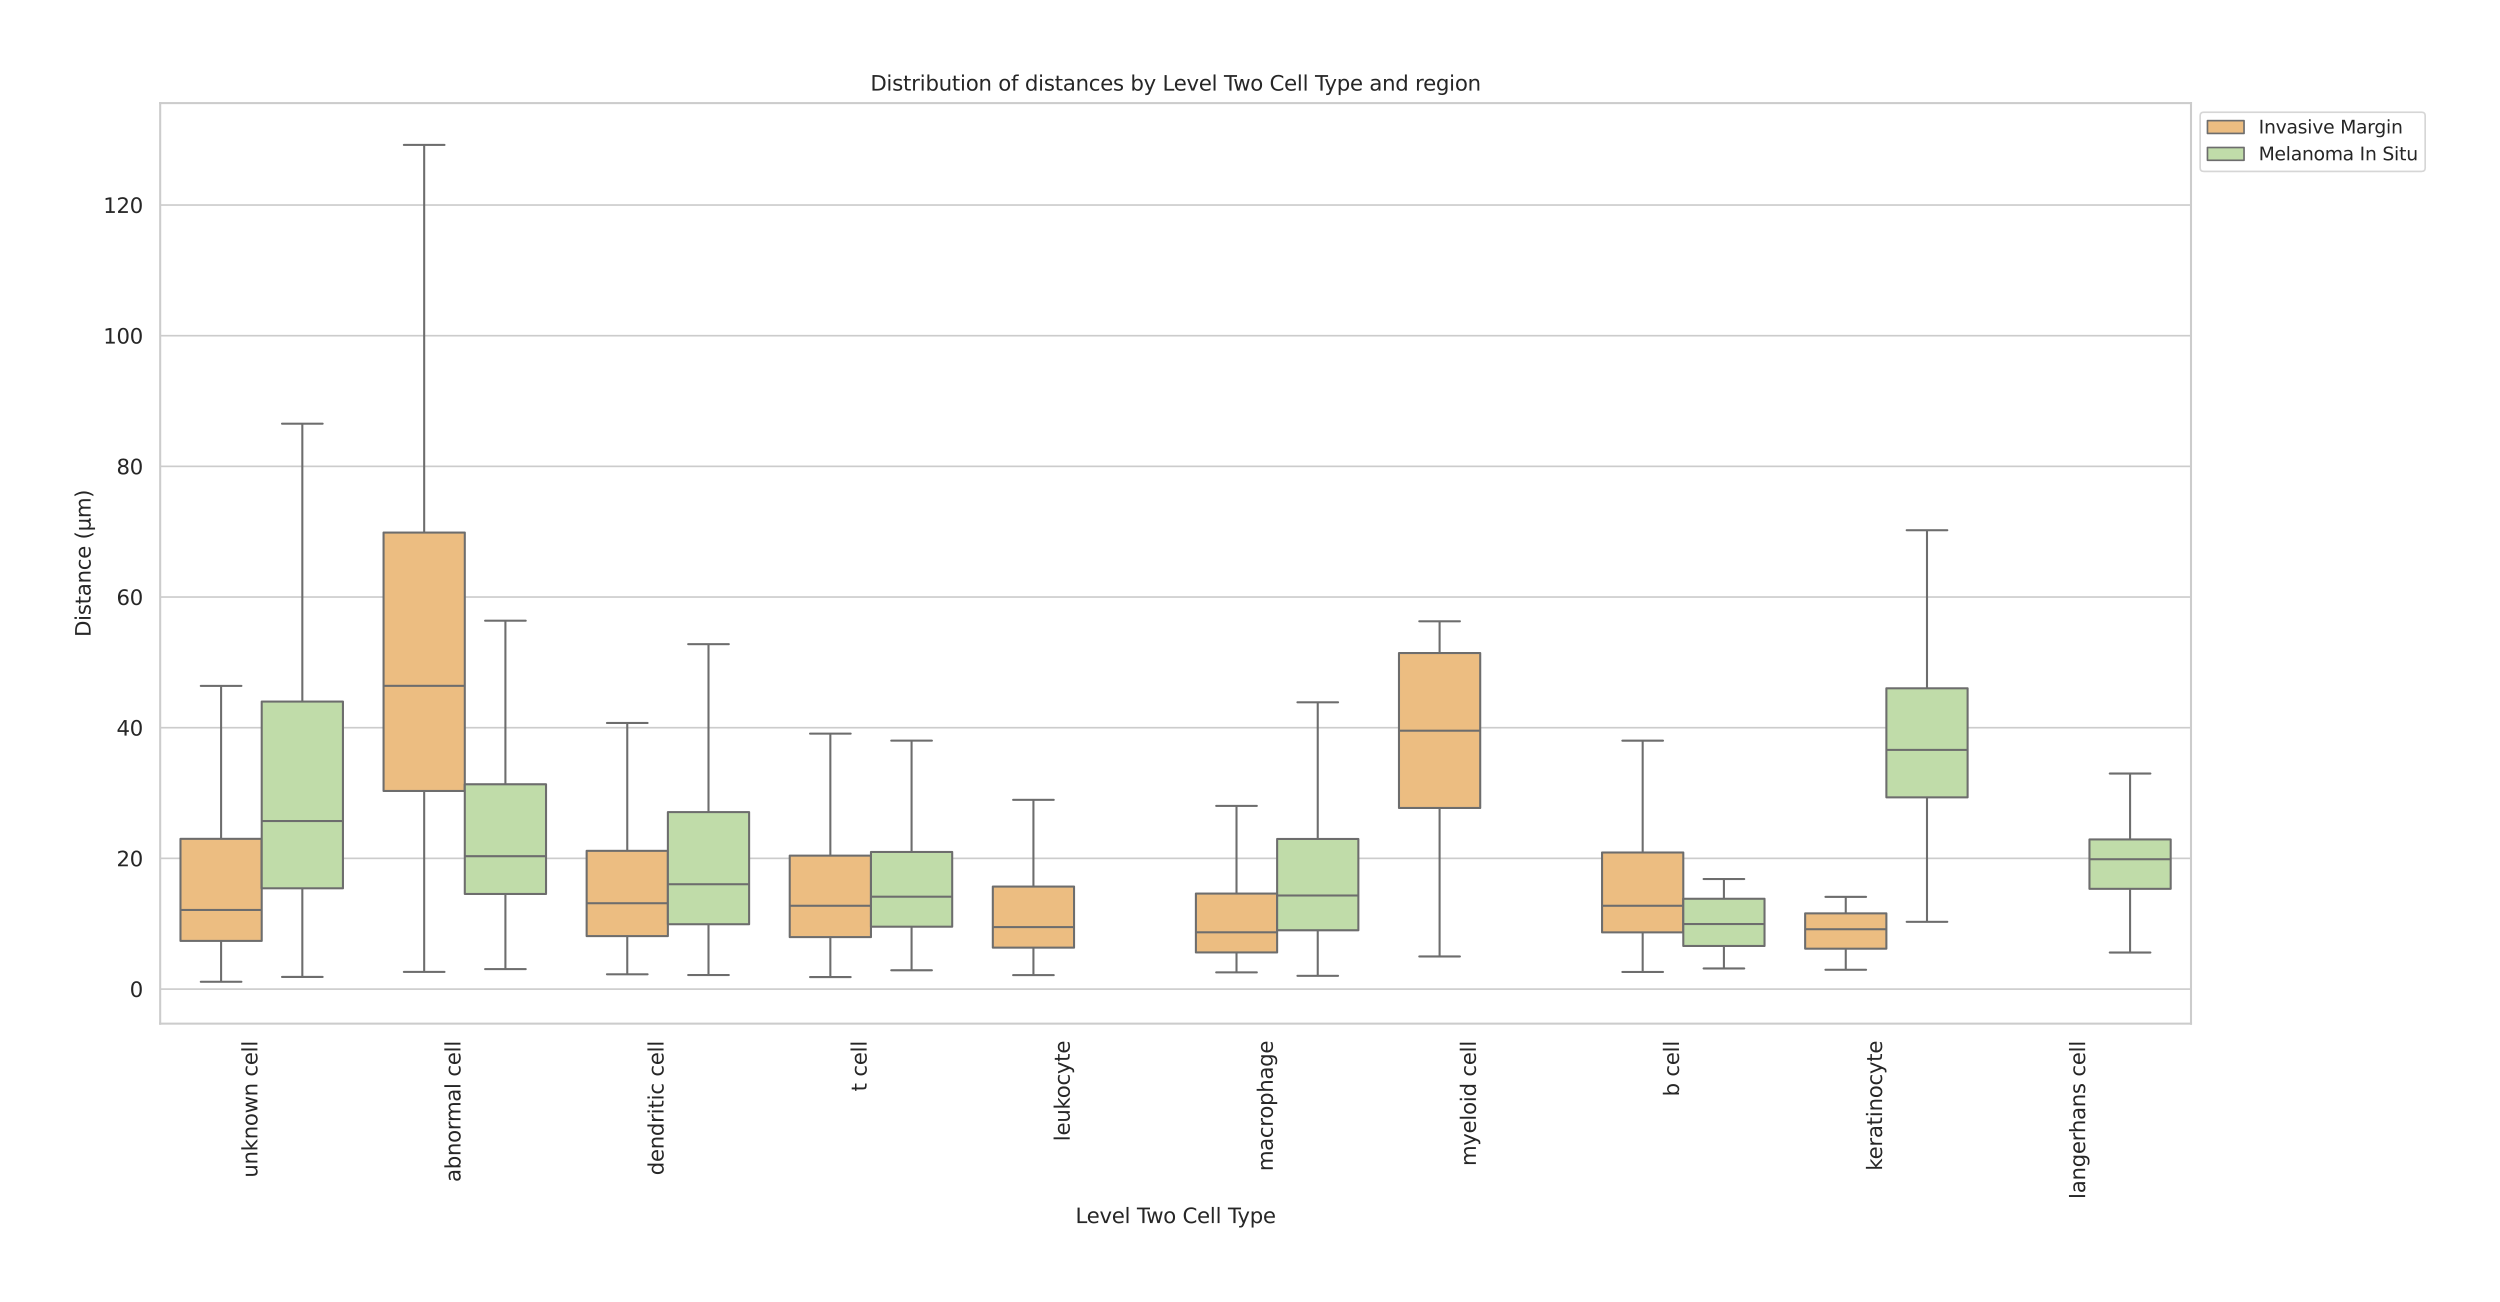 <?xml version="1.0" encoding="utf-8" standalone="no"?>
<!DOCTYPE svg PUBLIC "-//W3C//DTD SVG 1.1//EN"
  "http://www.w3.org/Graphics/SVG/1.1/DTD/svg11.dtd">
<svg xmlns:xlink="http://www.w3.org/1999/xlink" width="1202.875pt" height="626.57pt" viewBox="0 0 1202.875 626.57" xmlns="http://www.w3.org/2000/svg" version="1.1">
 <defs>
  <style type="text/css">*{stroke-linejoin: round; stroke-linecap: butt}</style>
 </defs>
 <g id="figure_1">
  <g id="patch_1">
   <path d="M 0 626.57 
L 1202.875 626.57 
L 1202.875 0 
L 0 0 
z
" style="fill: #ffffff"/>
  </g>
  <g id="axes_1">
   <g id="patch_2">
    <path d="M 77.066 492.512 
L 1054.2 492.512 
L 1054.2 49.598 
L 77.066 49.598 
z
" style="fill: #ffffff"/>
   </g>
   <g id="matplotlib.axis_1">
    <g id="xtick_1">
     <g id="text_1">
      <!-- unknown cell -->
      <g style="fill: #262626" transform="translate(123.843 566.636) rotate(-90) scale(0.1 -0.1)">
       <defs>
        <path id="DejaVuSans-75" d="M 544 1381 
L 544 3500 
L 1119 3500 
L 1119 1403 
Q 1119 906 1312 657 
Q 1506 409 1894 409 
Q 2359 409 2629 706 
Q 2900 1003 2900 1516 
L 2900 3500 
L 3475 3500 
L 3475 0 
L 2900 0 
L 2900 538 
Q 2691 219 2414 64 
Q 2138 -91 1772 -91 
Q 1169 -91 856 284 
Q 544 659 544 1381 
z
M 1991 3584 
L 1991 3584 
z
" transform="scale(0.016)"/>
        <path id="DejaVuSans-6e" d="M 3513 2113 
L 3513 0 
L 2938 0 
L 2938 2094 
Q 2938 2591 2744 2837 
Q 2550 3084 2163 3084 
Q 1697 3084 1428 2787 
Q 1159 2491 1159 1978 
L 1159 0 
L 581 0 
L 581 3500 
L 1159 3500 
L 1159 2956 
Q 1366 3272 1645 3428 
Q 1925 3584 2291 3584 
Q 2894 3584 3203 3211 
Q 3513 2838 3513 2113 
z
" transform="scale(0.016)"/>
        <path id="DejaVuSans-6b" d="M 581 4863 
L 1159 4863 
L 1159 1991 
L 2875 3500 
L 3609 3500 
L 1753 1863 
L 3688 0 
L 2938 0 
L 1159 1709 
L 1159 0 
L 581 0 
L 581 4863 
z
" transform="scale(0.016)"/>
        <path id="DejaVuSans-6f" d="M 1959 3097 
Q 1497 3097 1228 2736 
Q 959 2375 959 1747 
Q 959 1119 1226 758 
Q 1494 397 1959 397 
Q 2419 397 2687 759 
Q 2956 1122 2956 1747 
Q 2956 2369 2687 2733 
Q 2419 3097 1959 3097 
z
M 1959 3584 
Q 2709 3584 3137 3096 
Q 3566 2609 3566 1747 
Q 3566 888 3137 398 
Q 2709 -91 1959 -91 
Q 1206 -91 779 398 
Q 353 888 353 1747 
Q 353 2609 779 3096 
Q 1206 3584 1959 3584 
z
" transform="scale(0.016)"/>
        <path id="DejaVuSans-77" d="M 269 3500 
L 844 3500 
L 1563 769 
L 2278 3500 
L 2956 3500 
L 3675 769 
L 4391 3500 
L 4966 3500 
L 4050 0 
L 3372 0 
L 2619 2869 
L 1863 0 
L 1184 0 
L 269 3500 
z
" transform="scale(0.016)"/>
        <path id="DejaVuSans-20" transform="scale(0.016)"/>
        <path id="DejaVuSans-63" d="M 3122 3366 
L 3122 2828 
Q 2878 2963 2633 3030 
Q 2388 3097 2138 3097 
Q 1578 3097 1268 2742 
Q 959 2388 959 1747 
Q 959 1106 1268 751 
Q 1578 397 2138 397 
Q 2388 397 2633 464 
Q 2878 531 3122 666 
L 3122 134 
Q 2881 22 2623 -34 
Q 2366 -91 2075 -91 
Q 1284 -91 818 406 
Q 353 903 353 1747 
Q 353 2603 823 3093 
Q 1294 3584 2113 3584 
Q 2378 3584 2631 3529 
Q 2884 3475 3122 3366 
z
" transform="scale(0.016)"/>
        <path id="DejaVuSans-65" d="M 3597 1894 
L 3597 1613 
L 953 1613 
Q 991 1019 1311 708 
Q 1631 397 2203 397 
Q 2534 397 2845 478 
Q 3156 559 3463 722 
L 3463 178 
Q 3153 47 2828 -22 
Q 2503 -91 2169 -91 
Q 1331 -91 842 396 
Q 353 884 353 1716 
Q 353 2575 817 3079 
Q 1281 3584 2069 3584 
Q 2775 3584 3186 3129 
Q 3597 2675 3597 1894 
z
M 3022 2063 
Q 3016 2534 2758 2815 
Q 2500 3097 2075 3097 
Q 1594 3097 1305 2825 
Q 1016 2553 972 2059 
L 3022 2063 
z
" transform="scale(0.016)"/>
        <path id="DejaVuSans-6c" d="M 603 4863 
L 1178 4863 
L 1178 0 
L 603 0 
L 603 4863 
z
" transform="scale(0.016)"/>
       </defs>
       <use xlink:href="#DejaVuSans-75"/>
       <use xlink:href="#DejaVuSans-6e" transform="translate(63.379 0)"/>
       <use xlink:href="#DejaVuSans-6b" transform="translate(126.758 0)"/>
       <use xlink:href="#DejaVuSans-6e" transform="translate(184.668 0)"/>
       <use xlink:href="#DejaVuSans-6f" transform="translate(248.047 0)"/>
       <use xlink:href="#DejaVuSans-77" transform="translate(309.229 0)"/>
       <use xlink:href="#DejaVuSans-6e" transform="translate(391.016 0)"/>
       <use xlink:href="#DejaVuSans-20" transform="translate(454.395 0)"/>
       <use xlink:href="#DejaVuSans-63" transform="translate(486.182 0)"/>
       <use xlink:href="#DejaVuSans-65" transform="translate(541.162 0)"/>
       <use xlink:href="#DejaVuSans-6c" transform="translate(602.686 0)"/>
       <use xlink:href="#DejaVuSans-6c" transform="translate(630.469 0)"/>
      </g>
     </g>
    </g>
    <g id="xtick_2">
     <g id="text_2">
      <!-- abnormal cell -->
      <g style="fill: #262626" transform="translate(221.556 568.714) rotate(-90) scale(0.1 -0.1)">
       <defs>
        <path id="DejaVuSans-61" d="M 2194 1759 
Q 1497 1759 1228 1600 
Q 959 1441 959 1056 
Q 959 750 1161 570 
Q 1363 391 1709 391 
Q 2188 391 2477 730 
Q 2766 1069 2766 1631 
L 2766 1759 
L 2194 1759 
z
M 3341 1997 
L 3341 0 
L 2766 0 
L 2766 531 
Q 2569 213 2275 61 
Q 1981 -91 1556 -91 
Q 1019 -91 701 211 
Q 384 513 384 1019 
Q 384 1609 779 1909 
Q 1175 2209 1959 2209 
L 2766 2209 
L 2766 2266 
Q 2766 2663 2505 2880 
Q 2244 3097 1772 3097 
Q 1472 3097 1187 3025 
Q 903 2953 641 2809 
L 641 3341 
Q 956 3463 1253 3523 
Q 1550 3584 1831 3584 
Q 2591 3584 2966 3190 
Q 3341 2797 3341 1997 
z
" transform="scale(0.016)"/>
        <path id="DejaVuSans-62" d="M 3116 1747 
Q 3116 2381 2855 2742 
Q 2594 3103 2138 3103 
Q 1681 3103 1420 2742 
Q 1159 2381 1159 1747 
Q 1159 1113 1420 752 
Q 1681 391 2138 391 
Q 2594 391 2855 752 
Q 3116 1113 3116 1747 
z
M 1159 2969 
Q 1341 3281 1617 3432 
Q 1894 3584 2278 3584 
Q 2916 3584 3314 3078 
Q 3713 2572 3713 1747 
Q 3713 922 3314 415 
Q 2916 -91 2278 -91 
Q 1894 -91 1617 61 
Q 1341 213 1159 525 
L 1159 0 
L 581 0 
L 581 4863 
L 1159 4863 
L 1159 2969 
z
" transform="scale(0.016)"/>
        <path id="DejaVuSans-72" d="M 2631 2963 
Q 2534 3019 2420 3045 
Q 2306 3072 2169 3072 
Q 1681 3072 1420 2755 
Q 1159 2438 1159 1844 
L 1159 0 
L 581 0 
L 581 3500 
L 1159 3500 
L 1159 2956 
Q 1341 3275 1631 3429 
Q 1922 3584 2338 3584 
Q 2397 3584 2469 3576 
Q 2541 3569 2628 3553 
L 2631 2963 
z
" transform="scale(0.016)"/>
        <path id="DejaVuSans-6d" d="M 3328 2828 
Q 3544 3216 3844 3400 
Q 4144 3584 4550 3584 
Q 5097 3584 5394 3201 
Q 5691 2819 5691 2113 
L 5691 0 
L 5113 0 
L 5113 2094 
Q 5113 2597 4934 2840 
Q 4756 3084 4391 3084 
Q 3944 3084 3684 2787 
Q 3425 2491 3425 1978 
L 3425 0 
L 2847 0 
L 2847 2094 
Q 2847 2600 2669 2842 
Q 2491 3084 2119 3084 
Q 1678 3084 1418 2786 
Q 1159 2488 1159 1978 
L 1159 0 
L 581 0 
L 581 3500 
L 1159 3500 
L 1159 2956 
Q 1356 3278 1631 3431 
Q 1906 3584 2284 3584 
Q 2666 3584 2933 3390 
Q 3200 3197 3328 2828 
z
" transform="scale(0.016)"/>
       </defs>
       <use xlink:href="#DejaVuSans-61"/>
       <use xlink:href="#DejaVuSans-62" transform="translate(61.279 0)"/>
       <use xlink:href="#DejaVuSans-6e" transform="translate(124.756 0)"/>
       <use xlink:href="#DejaVuSans-6f" transform="translate(188.135 0)"/>
       <use xlink:href="#DejaVuSans-72" transform="translate(249.316 0)"/>
       <use xlink:href="#DejaVuSans-6d" transform="translate(288.68 0)"/>
       <use xlink:href="#DejaVuSans-61" transform="translate(386.092 0)"/>
       <use xlink:href="#DejaVuSans-6c" transform="translate(447.371 0)"/>
       <use xlink:href="#DejaVuSans-20" transform="translate(475.154 0)"/>
       <use xlink:href="#DejaVuSans-63" transform="translate(506.941 0)"/>
       <use xlink:href="#DejaVuSans-65" transform="translate(561.922 0)"/>
       <use xlink:href="#DejaVuSans-6c" transform="translate(623.445 0)"/>
       <use xlink:href="#DejaVuSans-6c" transform="translate(651.229 0)"/>
      </g>
     </g>
    </g>
    <g id="xtick_3">
     <g id="text_3">
      <!-- dendritic cell -->
      <g style="fill: #262626" transform="translate(319.269 565.472) rotate(-90) scale(0.1 -0.1)">
       <defs>
        <path id="DejaVuSans-64" d="M 2906 2969 
L 2906 4863 
L 3481 4863 
L 3481 0 
L 2906 0 
L 2906 525 
Q 2725 213 2448 61 
Q 2172 -91 1784 -91 
Q 1150 -91 751 415 
Q 353 922 353 1747 
Q 353 2572 751 3078 
Q 1150 3584 1784 3584 
Q 2172 3584 2448 3432 
Q 2725 3281 2906 2969 
z
M 947 1747 
Q 947 1113 1208 752 
Q 1469 391 1925 391 
Q 2381 391 2643 752 
Q 2906 1113 2906 1747 
Q 2906 2381 2643 2742 
Q 2381 3103 1925 3103 
Q 1469 3103 1208 2742 
Q 947 2381 947 1747 
z
" transform="scale(0.016)"/>
        <path id="DejaVuSans-69" d="M 603 3500 
L 1178 3500 
L 1178 0 
L 603 0 
L 603 3500 
z
M 603 4863 
L 1178 4863 
L 1178 4134 
L 603 4134 
L 603 4863 
z
" transform="scale(0.016)"/>
        <path id="DejaVuSans-74" d="M 1172 4494 
L 1172 3500 
L 2356 3500 
L 2356 3053 
L 1172 3053 
L 1172 1153 
Q 1172 725 1289 603 
Q 1406 481 1766 481 
L 2356 481 
L 2356 0 
L 1766 0 
Q 1100 0 847 248 
Q 594 497 594 1153 
L 594 3053 
L 172 3053 
L 172 3500 
L 594 3500 
L 594 4494 
L 1172 4494 
z
" transform="scale(0.016)"/>
       </defs>
       <use xlink:href="#DejaVuSans-64"/>
       <use xlink:href="#DejaVuSans-65" transform="translate(63.477 0)"/>
       <use xlink:href="#DejaVuSans-6e" transform="translate(125 0)"/>
       <use xlink:href="#DejaVuSans-64" transform="translate(188.379 0)"/>
       <use xlink:href="#DejaVuSans-72" transform="translate(251.855 0)"/>
       <use xlink:href="#DejaVuSans-69" transform="translate(292.969 0)"/>
       <use xlink:href="#DejaVuSans-74" transform="translate(320.752 0)"/>
       <use xlink:href="#DejaVuSans-69" transform="translate(359.961 0)"/>
       <use xlink:href="#DejaVuSans-63" transform="translate(387.744 0)"/>
       <use xlink:href="#DejaVuSans-20" transform="translate(442.725 0)"/>
       <use xlink:href="#DejaVuSans-63" transform="translate(474.512 0)"/>
       <use xlink:href="#DejaVuSans-65" transform="translate(529.492 0)"/>
       <use xlink:href="#DejaVuSans-6c" transform="translate(591.016 0)"/>
       <use xlink:href="#DejaVuSans-6c" transform="translate(618.799 0)"/>
      </g>
     </g>
    </g>
    <g id="xtick_4">
     <g id="text_4">
      <!-- t cell -->
      <g style="fill: #262626" transform="translate(416.983 525.119) rotate(-90) scale(0.1 -0.1)">
       <use xlink:href="#DejaVuSans-74"/>
       <use xlink:href="#DejaVuSans-20" transform="translate(39.209 0)"/>
       <use xlink:href="#DejaVuSans-63" transform="translate(70.996 0)"/>
       <use xlink:href="#DejaVuSans-65" transform="translate(125.977 0)"/>
       <use xlink:href="#DejaVuSans-6c" transform="translate(187.5 0)"/>
       <use xlink:href="#DejaVuSans-6c" transform="translate(215.283 0)"/>
      </g>
     </g>
    </g>
    <g id="xtick_5">
     <g id="text_5">
      <!-- leukocyte -->
      <g style="fill: #262626" transform="translate(514.696 549.119) rotate(-90) scale(0.1 -0.1)">
       <defs>
        <path id="DejaVuSans-79" d="M 2059 -325 
Q 1816 -950 1584 -1140 
Q 1353 -1331 966 -1331 
L 506 -1331 
L 506 -850 
L 844 -850 
Q 1081 -850 1212 -737 
Q 1344 -625 1503 -206 
L 1606 56 
L 191 3500 
L 800 3500 
L 1894 763 
L 2988 3500 
L 3597 3500 
L 2059 -325 
z
" transform="scale(0.016)"/>
       </defs>
       <use xlink:href="#DejaVuSans-6c"/>
       <use xlink:href="#DejaVuSans-65" transform="translate(27.783 0)"/>
       <use xlink:href="#DejaVuSans-75" transform="translate(89.307 0)"/>
       <use xlink:href="#DejaVuSans-6b" transform="translate(152.686 0)"/>
       <use xlink:href="#DejaVuSans-6f" transform="translate(206.971 0)"/>
       <use xlink:href="#DejaVuSans-63" transform="translate(268.152 0)"/>
       <use xlink:href="#DejaVuSans-79" transform="translate(323.133 0)"/>
       <use xlink:href="#DejaVuSans-74" transform="translate(382.312 0)"/>
       <use xlink:href="#DejaVuSans-65" transform="translate(421.521 0)"/>
      </g>
     </g>
    </g>
    <g id="xtick_6">
     <g id="text_6">
      <!-- macrophage -->
      <g style="fill: #262626" transform="translate(612.41 563.5) rotate(-90) scale(0.1 -0.1)">
       <defs>
        <path id="DejaVuSans-70" d="M 1159 525 
L 1159 -1331 
L 581 -1331 
L 581 3500 
L 1159 3500 
L 1159 2969 
Q 1341 3281 1617 3432 
Q 1894 3584 2278 3584 
Q 2916 3584 3314 3078 
Q 3713 2572 3713 1747 
Q 3713 922 3314 415 
Q 2916 -91 2278 -91 
Q 1894 -91 1617 61 
Q 1341 213 1159 525 
z
M 3116 1747 
Q 3116 2381 2855 2742 
Q 2594 3103 2138 3103 
Q 1681 3103 1420 2742 
Q 1159 2381 1159 1747 
Q 1159 1113 1420 752 
Q 1681 391 2138 391 
Q 2594 391 2855 752 
Q 3116 1113 3116 1747 
z
" transform="scale(0.016)"/>
        <path id="DejaVuSans-68" d="M 3513 2113 
L 3513 0 
L 2938 0 
L 2938 2094 
Q 2938 2591 2744 2837 
Q 2550 3084 2163 3084 
Q 1697 3084 1428 2787 
Q 1159 2491 1159 1978 
L 1159 0 
L 581 0 
L 581 4863 
L 1159 4863 
L 1159 2956 
Q 1366 3272 1645 3428 
Q 1925 3584 2291 3584 
Q 2894 3584 3203 3211 
Q 3513 2838 3513 2113 
z
" transform="scale(0.016)"/>
        <path id="DejaVuSans-67" d="M 2906 1791 
Q 2906 2416 2648 2759 
Q 2391 3103 1925 3103 
Q 1463 3103 1205 2759 
Q 947 2416 947 1791 
Q 947 1169 1205 825 
Q 1463 481 1925 481 
Q 2391 481 2648 825 
Q 2906 1169 2906 1791 
z
M 3481 434 
Q 3481 -459 3084 -895 
Q 2688 -1331 1869 -1331 
Q 1566 -1331 1297 -1286 
Q 1028 -1241 775 -1147 
L 775 -588 
Q 1028 -725 1275 -790 
Q 1522 -856 1778 -856 
Q 2344 -856 2625 -561 
Q 2906 -266 2906 331 
L 2906 616 
Q 2728 306 2450 153 
Q 2172 0 1784 0 
Q 1141 0 747 490 
Q 353 981 353 1791 
Q 353 2603 747 3093 
Q 1141 3584 1784 3584 
Q 2172 3584 2450 3431 
Q 2728 3278 2906 2969 
L 2906 3500 
L 3481 3500 
L 3481 434 
z
" transform="scale(0.016)"/>
       </defs>
       <use xlink:href="#DejaVuSans-6d"/>
       <use xlink:href="#DejaVuSans-61" transform="translate(97.412 0)"/>
       <use xlink:href="#DejaVuSans-63" transform="translate(158.691 0)"/>
       <use xlink:href="#DejaVuSans-72" transform="translate(213.672 0)"/>
       <use xlink:href="#DejaVuSans-6f" transform="translate(252.535 0)"/>
       <use xlink:href="#DejaVuSans-70" transform="translate(313.717 0)"/>
       <use xlink:href="#DejaVuSans-68" transform="translate(377.193 0)"/>
       <use xlink:href="#DejaVuSans-61" transform="translate(440.572 0)"/>
       <use xlink:href="#DejaVuSans-67" transform="translate(501.852 0)"/>
       <use xlink:href="#DejaVuSans-65" transform="translate(565.328 0)"/>
      </g>
     </g>
    </g>
    <g id="xtick_7">
     <g id="text_7">
      <!-- myeloid cell -->
      <g style="fill: #262626" transform="translate(710.123 561.034) rotate(-90) scale(0.1 -0.1)">
       <use xlink:href="#DejaVuSans-6d"/>
       <use xlink:href="#DejaVuSans-79" transform="translate(97.412 0)"/>
       <use xlink:href="#DejaVuSans-65" transform="translate(156.592 0)"/>
       <use xlink:href="#DejaVuSans-6c" transform="translate(218.115 0)"/>
       <use xlink:href="#DejaVuSans-6f" transform="translate(245.898 0)"/>
       <use xlink:href="#DejaVuSans-69" transform="translate(307.08 0)"/>
       <use xlink:href="#DejaVuSans-64" transform="translate(334.863 0)"/>
       <use xlink:href="#DejaVuSans-20" transform="translate(398.34 0)"/>
       <use xlink:href="#DejaVuSans-63" transform="translate(430.127 0)"/>
       <use xlink:href="#DejaVuSans-65" transform="translate(485.107 0)"/>
       <use xlink:href="#DejaVuSans-6c" transform="translate(546.631 0)"/>
       <use xlink:href="#DejaVuSans-6c" transform="translate(574.414 0)"/>
      </g>
     </g>
    </g>
    <g id="xtick_8">
     <g id="text_8">
      <!-- b cell -->
      <g style="fill: #262626" transform="translate(807.836 527.547) rotate(-90) scale(0.1 -0.1)">
       <use xlink:href="#DejaVuSans-62"/>
       <use xlink:href="#DejaVuSans-20" transform="translate(63.477 0)"/>
       <use xlink:href="#DejaVuSans-63" transform="translate(95.264 0)"/>
       <use xlink:href="#DejaVuSans-65" transform="translate(150.244 0)"/>
       <use xlink:href="#DejaVuSans-6c" transform="translate(211.768 0)"/>
       <use xlink:href="#DejaVuSans-6c" transform="translate(239.551 0)"/>
      </g>
     </g>
    </g>
    <g id="xtick_9">
     <g id="text_9">
      <!-- keratinocyte -->
      <g style="fill: #262626" transform="translate(905.55 563.278) rotate(-90) scale(0.1 -0.1)">
       <use xlink:href="#DejaVuSans-6b"/>
       <use xlink:href="#DejaVuSans-65" transform="translate(54.285 0)"/>
       <use xlink:href="#DejaVuSans-72" transform="translate(115.809 0)"/>
       <use xlink:href="#DejaVuSans-61" transform="translate(156.922 0)"/>
       <use xlink:href="#DejaVuSans-74" transform="translate(218.201 0)"/>
       <use xlink:href="#DejaVuSans-69" transform="translate(257.41 0)"/>
       <use xlink:href="#DejaVuSans-6e" transform="translate(285.193 0)"/>
       <use xlink:href="#DejaVuSans-6f" transform="translate(348.572 0)"/>
       <use xlink:href="#DejaVuSans-63" transform="translate(409.754 0)"/>
       <use xlink:href="#DejaVuSans-79" transform="translate(464.734 0)"/>
       <use xlink:href="#DejaVuSans-74" transform="translate(523.914 0)"/>
       <use xlink:href="#DejaVuSans-65" transform="translate(563.123 0)"/>
      </g>
     </g>
    </g>
    <g id="xtick_10">
     <g id="text_10">
      <!-- langerhans cell -->
      <g style="fill: #262626" transform="translate(1003.263 576.892) rotate(-90) scale(0.1 -0.1)">
       <defs>
        <path id="DejaVuSans-73" d="M 2834 3397 
L 2834 2853 
Q 2591 2978 2328 3040 
Q 2066 3103 1784 3103 
Q 1356 3103 1142 2972 
Q 928 2841 928 2578 
Q 928 2378 1081 2264 
Q 1234 2150 1697 2047 
L 1894 2003 
Q 2506 1872 2764 1633 
Q 3022 1394 3022 966 
Q 3022 478 2636 193 
Q 2250 -91 1575 -91 
Q 1294 -91 989 -36 
Q 684 19 347 128 
L 347 722 
Q 666 556 975 473 
Q 1284 391 1588 391 
Q 1994 391 2212 530 
Q 2431 669 2431 922 
Q 2431 1156 2273 1281 
Q 2116 1406 1581 1522 
L 1381 1569 
Q 847 1681 609 1914 
Q 372 2147 372 2553 
Q 372 3047 722 3315 
Q 1072 3584 1716 3584 
Q 2034 3584 2315 3537 
Q 2597 3491 2834 3397 
z
" transform="scale(0.016)"/>
       </defs>
       <use xlink:href="#DejaVuSans-6c"/>
       <use xlink:href="#DejaVuSans-61" transform="translate(27.783 0)"/>
       <use xlink:href="#DejaVuSans-6e" transform="translate(89.062 0)"/>
       <use xlink:href="#DejaVuSans-67" transform="translate(152.441 0)"/>
       <use xlink:href="#DejaVuSans-65" transform="translate(215.918 0)"/>
       <use xlink:href="#DejaVuSans-72" transform="translate(277.441 0)"/>
       <use xlink:href="#DejaVuSans-68" transform="translate(316.805 0)"/>
       <use xlink:href="#DejaVuSans-61" transform="translate(380.184 0)"/>
       <use xlink:href="#DejaVuSans-6e" transform="translate(441.463 0)"/>
       <use xlink:href="#DejaVuSans-73" transform="translate(504.842 0)"/>
       <use xlink:href="#DejaVuSans-20" transform="translate(556.941 0)"/>
       <use xlink:href="#DejaVuSans-63" transform="translate(588.729 0)"/>
       <use xlink:href="#DejaVuSans-65" transform="translate(643.709 0)"/>
       <use xlink:href="#DejaVuSans-6c" transform="translate(705.232 0)"/>
       <use xlink:href="#DejaVuSans-6c" transform="translate(733.016 0)"/>
      </g>
     </g>
    </g>
    <g id="text_11">
     <!-- Level Two Cell Type -->
     <g style="fill: #262626" transform="translate(517.459 588.491) scale(0.1 -0.1)">
      <defs>
       <path id="DejaVuSans-4c" d="M 628 4666 
L 1259 4666 
L 1259 531 
L 3531 531 
L 3531 0 
L 628 0 
L 628 4666 
z
" transform="scale(0.016)"/>
       <path id="DejaVuSans-76" d="M 191 3500 
L 800 3500 
L 1894 563 
L 2988 3500 
L 3597 3500 
L 2284 0 
L 1503 0 
L 191 3500 
z
" transform="scale(0.016)"/>
       <path id="DejaVuSans-54" d="M -19 4666 
L 3928 4666 
L 3928 4134 
L 2272 4134 
L 2272 0 
L 1638 0 
L 1638 4134 
L -19 4134 
L -19 4666 
z
" transform="scale(0.016)"/>
       <path id="DejaVuSans-43" d="M 4122 4306 
L 4122 3641 
Q 3803 3938 3442 4084 
Q 3081 4231 2675 4231 
Q 1875 4231 1450 3742 
Q 1025 3253 1025 2328 
Q 1025 1406 1450 917 
Q 1875 428 2675 428 
Q 3081 428 3442 575 
Q 3803 722 4122 1019 
L 4122 359 
Q 3791 134 3420 21 
Q 3050 -91 2638 -91 
Q 1578 -91 968 557 
Q 359 1206 359 2328 
Q 359 3453 968 4101 
Q 1578 4750 2638 4750 
Q 3056 4750 3426 4639 
Q 3797 4528 4122 4306 
z
" transform="scale(0.016)"/>
      </defs>
      <use xlink:href="#DejaVuSans-4c"/>
      <use xlink:href="#DejaVuSans-65" transform="translate(53.963 0)"/>
      <use xlink:href="#DejaVuSans-76" transform="translate(115.486 0)"/>
      <use xlink:href="#DejaVuSans-65" transform="translate(174.666 0)"/>
      <use xlink:href="#DejaVuSans-6c" transform="translate(236.189 0)"/>
      <use xlink:href="#DejaVuSans-20" transform="translate(263.973 0)"/>
      <use xlink:href="#DejaVuSans-54" transform="translate(295.76 0)"/>
      <use xlink:href="#DejaVuSans-77" transform="translate(340.344 0)"/>
      <use xlink:href="#DejaVuSans-6f" transform="translate(422.131 0)"/>
      <use xlink:href="#DejaVuSans-20" transform="translate(483.312 0)"/>
      <use xlink:href="#DejaVuSans-43" transform="translate(515.1 0)"/>
      <use xlink:href="#DejaVuSans-65" transform="translate(584.924 0)"/>
      <use xlink:href="#DejaVuSans-6c" transform="translate(646.447 0)"/>
      <use xlink:href="#DejaVuSans-6c" transform="translate(674.23 0)"/>
      <use xlink:href="#DejaVuSans-20" transform="translate(702.014 0)"/>
      <use xlink:href="#DejaVuSans-54" transform="translate(733.801 0)"/>
      <use xlink:href="#DejaVuSans-79" transform="translate(779.26 0)"/>
      <use xlink:href="#DejaVuSans-70" transform="translate(838.439 0)"/>
      <use xlink:href="#DejaVuSans-65" transform="translate(901.916 0)"/>
     </g>
    </g>
   </g>
   <g id="matplotlib.axis_2">
    <g id="ytick_1">
     <g id="line2d_1">
      <path d="M 77.066 475.891 
L 1054.2 475.891 
" clip-path="url(#p3a5f0173b9)" style="fill: none; stroke: #cccccc; stroke-width: 0.8; stroke-linecap: round"/>
     </g>
     <g id="text_12">
      <!-- 0 -->
      <g style="fill: #262626" transform="translate(62.403 479.69) scale(0.1 -0.1)">
       <defs>
        <path id="DejaVuSans-30" d="M 2034 4250 
Q 1547 4250 1301 3770 
Q 1056 3291 1056 2328 
Q 1056 1369 1301 889 
Q 1547 409 2034 409 
Q 2525 409 2770 889 
Q 3016 1369 3016 2328 
Q 3016 3291 2770 3770 
Q 2525 4250 2034 4250 
z
M 2034 4750 
Q 2819 4750 3233 4129 
Q 3647 3509 3647 2328 
Q 3647 1150 3233 529 
Q 2819 -91 2034 -91 
Q 1250 -91 836 529 
Q 422 1150 422 2328 
Q 422 3509 836 4129 
Q 1250 4750 2034 4750 
z
" transform="scale(0.016)"/>
       </defs>
       <use xlink:href="#DejaVuSans-30"/>
      </g>
     </g>
    </g>
    <g id="ytick_2">
     <g id="line2d_2">
      <path d="M 77.066 413.016 
L 1054.2 413.016 
" clip-path="url(#p3a5f0173b9)" style="fill: none; stroke: #cccccc; stroke-width: 0.8; stroke-linecap: round"/>
     </g>
     <g id="text_13">
      <!-- 20 -->
      <g style="fill: #262626" transform="translate(56.041 416.816) scale(0.1 -0.1)">
       <defs>
        <path id="DejaVuSans-32" d="M 1228 531 
L 3431 531 
L 3431 0 
L 469 0 
L 469 531 
Q 828 903 1448 1529 
Q 2069 2156 2228 2338 
Q 2531 2678 2651 2914 
Q 2772 3150 2772 3378 
Q 2772 3750 2511 3984 
Q 2250 4219 1831 4219 
Q 1534 4219 1204 4116 
Q 875 4013 500 3803 
L 500 4441 
Q 881 4594 1212 4672 
Q 1544 4750 1819 4750 
Q 2544 4750 2975 4387 
Q 3406 4025 3406 3419 
Q 3406 3131 3298 2873 
Q 3191 2616 2906 2266 
Q 2828 2175 2409 1742 
Q 1991 1309 1228 531 
z
" transform="scale(0.016)"/>
       </defs>
       <use xlink:href="#DejaVuSans-32"/>
       <use xlink:href="#DejaVuSans-30" transform="translate(63.623 0)"/>
      </g>
     </g>
    </g>
    <g id="ytick_3">
     <g id="line2d_3">
      <path d="M 77.066 350.142 
L 1054.2 350.142 
" clip-path="url(#p3a5f0173b9)" style="fill: none; stroke: #cccccc; stroke-width: 0.8; stroke-linecap: round"/>
     </g>
     <g id="text_14">
      <!-- 40 -->
      <g style="fill: #262626" transform="translate(56.041 353.941) scale(0.1 -0.1)">
       <defs>
        <path id="DejaVuSans-34" d="M 2419 4116 
L 825 1625 
L 2419 1625 
L 2419 4116 
z
M 2253 4666 
L 3047 4666 
L 3047 1625 
L 3713 1625 
L 3713 1100 
L 3047 1100 
L 3047 0 
L 2419 0 
L 2419 1100 
L 313 1100 
L 313 1709 
L 2253 4666 
z
" transform="scale(0.016)"/>
       </defs>
       <use xlink:href="#DejaVuSans-34"/>
       <use xlink:href="#DejaVuSans-30" transform="translate(63.623 0)"/>
      </g>
     </g>
    </g>
    <g id="ytick_4">
     <g id="line2d_4">
      <path d="M 77.066 287.268 
L 1054.2 287.268 
" clip-path="url(#p3a5f0173b9)" style="fill: none; stroke: #cccccc; stroke-width: 0.8; stroke-linecap: round"/>
     </g>
     <g id="text_15">
      <!-- 60 -->
      <g style="fill: #262626" transform="translate(56.041 291.067) scale(0.1 -0.1)">
       <defs>
        <path id="DejaVuSans-36" d="M 2113 2584 
Q 1688 2584 1439 2293 
Q 1191 2003 1191 1497 
Q 1191 994 1439 701 
Q 1688 409 2113 409 
Q 2538 409 2786 701 
Q 3034 994 3034 1497 
Q 3034 2003 2786 2293 
Q 2538 2584 2113 2584 
z
M 3366 4563 
L 3366 3988 
Q 3128 4100 2886 4159 
Q 2644 4219 2406 4219 
Q 1781 4219 1451 3797 
Q 1122 3375 1075 2522 
Q 1259 2794 1537 2939 
Q 1816 3084 2150 3084 
Q 2853 3084 3261 2657 
Q 3669 2231 3669 1497 
Q 3669 778 3244 343 
Q 2819 -91 2113 -91 
Q 1303 -91 875 529 
Q 447 1150 447 2328 
Q 447 3434 972 4092 
Q 1497 4750 2381 4750 
Q 2619 4750 2861 4703 
Q 3103 4656 3366 4563 
z
" transform="scale(0.016)"/>
       </defs>
       <use xlink:href="#DejaVuSans-36"/>
       <use xlink:href="#DejaVuSans-30" transform="translate(63.623 0)"/>
      </g>
     </g>
    </g>
    <g id="ytick_5">
     <g id="line2d_5">
      <path d="M 77.066 224.394 
L 1054.2 224.394 
" clip-path="url(#p3a5f0173b9)" style="fill: none; stroke: #cccccc; stroke-width: 0.8; stroke-linecap: round"/>
     </g>
     <g id="text_16">
      <!-- 80 -->
      <g style="fill: #262626" transform="translate(56.041 228.193) scale(0.1 -0.1)">
       <defs>
        <path id="DejaVuSans-38" d="M 2034 2216 
Q 1584 2216 1326 1975 
Q 1069 1734 1069 1313 
Q 1069 891 1326 650 
Q 1584 409 2034 409 
Q 2484 409 2743 651 
Q 3003 894 3003 1313 
Q 3003 1734 2745 1975 
Q 2488 2216 2034 2216 
z
M 1403 2484 
Q 997 2584 770 2862 
Q 544 3141 544 3541 
Q 544 4100 942 4425 
Q 1341 4750 2034 4750 
Q 2731 4750 3128 4425 
Q 3525 4100 3525 3541 
Q 3525 3141 3298 2862 
Q 3072 2584 2669 2484 
Q 3125 2378 3379 2068 
Q 3634 1759 3634 1313 
Q 3634 634 3220 271 
Q 2806 -91 2034 -91 
Q 1263 -91 848 271 
Q 434 634 434 1313 
Q 434 1759 690 2068 
Q 947 2378 1403 2484 
z
M 1172 3481 
Q 1172 3119 1398 2916 
Q 1625 2713 2034 2713 
Q 2441 2713 2670 2916 
Q 2900 3119 2900 3481 
Q 2900 3844 2670 4047 
Q 2441 4250 2034 4250 
Q 1625 4250 1398 4047 
Q 1172 3844 1172 3481 
z
" transform="scale(0.016)"/>
       </defs>
       <use xlink:href="#DejaVuSans-38"/>
       <use xlink:href="#DejaVuSans-30" transform="translate(63.623 0)"/>
      </g>
     </g>
    </g>
    <g id="ytick_6">
     <g id="line2d_6">
      <path d="M 77.066 161.52 
L 1054.2 161.52 
" clip-path="url(#p3a5f0173b9)" style="fill: none; stroke: #cccccc; stroke-width: 0.8; stroke-linecap: round"/>
     </g>
     <g id="text_17">
      <!-- 100 -->
      <g style="fill: #262626" transform="translate(49.678 165.319) scale(0.1 -0.1)">
       <defs>
        <path id="DejaVuSans-31" d="M 794 531 
L 1825 531 
L 1825 4091 
L 703 3866 
L 703 4441 
L 1819 4666 
L 2450 4666 
L 2450 531 
L 3481 531 
L 3481 0 
L 794 0 
L 794 531 
z
" transform="scale(0.016)"/>
       </defs>
       <use xlink:href="#DejaVuSans-31"/>
       <use xlink:href="#DejaVuSans-30" transform="translate(63.623 0)"/>
       <use xlink:href="#DejaVuSans-30" transform="translate(127.246 0)"/>
      </g>
     </g>
    </g>
    <g id="ytick_7">
     <g id="line2d_7">
      <path d="M 77.066 98.646 
L 1054.2 98.646 
" clip-path="url(#p3a5f0173b9)" style="fill: none; stroke: #cccccc; stroke-width: 0.8; stroke-linecap: round"/>
     </g>
     <g id="text_18">
      <!-- 120 -->
      <g style="fill: #262626" transform="translate(49.678 102.445) scale(0.1 -0.1)">
       <use xlink:href="#DejaVuSans-31"/>
       <use xlink:href="#DejaVuSans-32" transform="translate(63.623 0)"/>
       <use xlink:href="#DejaVuSans-30" transform="translate(127.246 0)"/>
      </g>
     </g>
    </g>
    <g id="text_19">
     <!-- Distance (μm) -->
     <g style="fill: #262626" transform="translate(43.598 306.46) rotate(-90) scale(0.1 -0.1)">
      <defs>
       <path id="DejaVuSans-44" d="M 1259 4147 
L 1259 519 
L 2022 519 
Q 2988 519 3436 956 
Q 3884 1394 3884 2338 
Q 3884 3275 3436 3711 
Q 2988 4147 2022 4147 
L 1259 4147 
z
M 628 4666 
L 1925 4666 
Q 3281 4666 3915 4102 
Q 4550 3538 4550 2338 
Q 4550 1131 3912 565 
Q 3275 0 1925 0 
L 628 0 
L 628 4666 
z
" transform="scale(0.016)"/>
       <path id="DejaVuSans-28" d="M 1984 4856 
Q 1566 4138 1362 3434 
Q 1159 2731 1159 2009 
Q 1159 1288 1364 580 
Q 1569 -128 1984 -844 
L 1484 -844 
Q 1016 -109 783 600 
Q 550 1309 550 2009 
Q 550 2706 781 3412 
Q 1013 4119 1484 4856 
L 1984 4856 
z
" transform="scale(0.016)"/>
       <path id="DejaVuSans-3bc" d="M 544 -1331 
L 544 3500 
L 1119 3500 
L 1119 1325 
Q 1119 872 1334 640 
Q 1550 409 1972 409 
Q 2434 409 2667 671 
Q 2900 934 2900 1459 
L 2900 3500 
L 3475 3500 
L 3475 806 
Q 3475 619 3529 530 
Q 3584 441 3700 441 
Q 3728 441 3778 458 
Q 3828 475 3916 513 
L 3916 50 
Q 3788 -22 3673 -56 
Q 3559 -91 3450 -91 
Q 3234 -91 3106 31 
Q 2978 153 2931 403 
Q 2775 156 2548 32 
Q 2322 -91 2016 -91 
Q 1697 -91 1473 31 
Q 1250 153 1119 397 
L 1119 -1331 
L 544 -1331 
z
" transform="scale(0.016)"/>
       <path id="DejaVuSans-29" d="M 513 4856 
L 1013 4856 
Q 1481 4119 1714 3412 
Q 1947 2706 1947 2009 
Q 1947 1309 1714 600 
Q 1481 -109 1013 -844 
L 513 -844 
Q 928 -128 1133 580 
Q 1338 1288 1338 2009 
Q 1338 2731 1133 3434 
Q 928 4138 513 4856 
z
" transform="scale(0.016)"/>
      </defs>
      <use xlink:href="#DejaVuSans-44"/>
      <use xlink:href="#DejaVuSans-69" transform="translate(77.002 0)"/>
      <use xlink:href="#DejaVuSans-73" transform="translate(104.785 0)"/>
      <use xlink:href="#DejaVuSans-74" transform="translate(156.885 0)"/>
      <use xlink:href="#DejaVuSans-61" transform="translate(196.094 0)"/>
      <use xlink:href="#DejaVuSans-6e" transform="translate(257.373 0)"/>
      <use xlink:href="#DejaVuSans-63" transform="translate(320.752 0)"/>
      <use xlink:href="#DejaVuSans-65" transform="translate(375.732 0)"/>
      <use xlink:href="#DejaVuSans-20" transform="translate(437.256 0)"/>
      <use xlink:href="#DejaVuSans-28" transform="translate(469.043 0)"/>
      <use xlink:href="#DejaVuSans-3bc" transform="translate(508.057 0)"/>
      <use xlink:href="#DejaVuSans-6d" transform="translate(571.68 0)"/>
      <use xlink:href="#DejaVuSans-29" transform="translate(669.092 0)"/>
     </g>
    </g>
   </g>
   <g id="patch_3">
    <path d="M 125.922 475.891 
L 125.922 475.891 
L 125.922 475.891 
L 125.922 475.891 
z
" clip-path="url(#p3a5f0173b9)" style="fill: #ecbd81; stroke: #6d6d6d; stroke-width: 0.8; stroke-linejoin: miter"/>
   </g>
   <g id="patch_4">
    <path d="M 125.922 475.891 
L 125.922 475.891 
L 125.922 475.891 
L 125.922 475.891 
z
" clip-path="url(#p3a5f0173b9)" style="fill: #c0dca9; stroke: #6d6d6d; stroke-width: 0.8; stroke-linejoin: miter"/>
   </g>
   <g id="patch_5">
    <path d="M 86.837 452.712 
L 125.922 452.712 
L 125.922 403.615 
L 86.837 403.615 
L 86.837 452.712 
z
" clip-path="url(#p3a5f0173b9)" style="fill: #ecbd81; stroke: #6d6d6d; stroke-linejoin: miter"/>
   </g>
   <g id="line2d_8">
    <path d="M 106.38 452.712 
L 106.38 472.38 
" clip-path="url(#p3a5f0173b9)" style="fill: none; stroke: #6d6d6d"/>
   </g>
   <g id="line2d_9">
    <path d="M 106.38 403.615 
L 106.38 330.019 
" clip-path="url(#p3a5f0173b9)" style="fill: none; stroke: #6d6d6d"/>
   </g>
   <g id="line2d_10">
    <path d="M 96.608 472.38 
L 116.151 472.38 
" clip-path="url(#p3a5f0173b9)" style="fill: none; stroke: #6d6d6d; stroke-linecap: round"/>
   </g>
   <g id="line2d_11">
    <path d="M 96.608 330.019 
L 116.151 330.019 
" clip-path="url(#p3a5f0173b9)" style="fill: none; stroke: #6d6d6d; stroke-linecap: round"/>
   </g>
   <g id="patch_6">
    <path d="M 184.55 380.576 
L 223.636 380.576 
L 223.636 256.232 
L 184.55 256.232 
L 184.55 380.576 
z
" clip-path="url(#p3a5f0173b9)" style="fill: #ecbd81; stroke: #6d6d6d; stroke-linejoin: miter"/>
   </g>
   <g id="line2d_12">
    <path d="M 204.093 380.576 
L 204.093 467.631 
" clip-path="url(#p3a5f0173b9)" style="fill: none; stroke: #6d6d6d"/>
   </g>
   <g id="line2d_13">
    <path d="M 204.093 256.232 
L 204.093 69.731 
" clip-path="url(#p3a5f0173b9)" style="fill: none; stroke: #6d6d6d"/>
   </g>
   <g id="line2d_14">
    <path d="M 194.322 467.631 
L 213.864 467.631 
" clip-path="url(#p3a5f0173b9)" style="fill: none; stroke: #6d6d6d; stroke-linecap: round"/>
   </g>
   <g id="line2d_15">
    <path d="M 194.322 69.731 
L 213.864 69.731 
" clip-path="url(#p3a5f0173b9)" style="fill: none; stroke: #6d6d6d; stroke-linecap: round"/>
   </g>
   <g id="patch_7">
    <path d="M 282.264 450.407 
L 321.349 450.407 
L 321.349 409.381 
L 282.264 409.381 
L 282.264 450.407 
z
" clip-path="url(#p3a5f0173b9)" style="fill: #ecbd81; stroke: #6d6d6d; stroke-linejoin: miter"/>
   </g>
   <g id="line2d_16">
    <path d="M 301.806 450.407 
L 301.806 468.773 
" clip-path="url(#p3a5f0173b9)" style="fill: none; stroke: #6d6d6d"/>
   </g>
   <g id="line2d_17">
    <path d="M 301.806 409.381 
L 301.806 347.865 
" clip-path="url(#p3a5f0173b9)" style="fill: none; stroke: #6d6d6d"/>
   </g>
   <g id="line2d_18">
    <path d="M 292.035 468.773 
L 311.578 468.773 
" clip-path="url(#p3a5f0173b9)" style="fill: none; stroke: #6d6d6d; stroke-linecap: round"/>
   </g>
   <g id="line2d_19">
    <path d="M 292.035 347.865 
L 311.578 347.865 
" clip-path="url(#p3a5f0173b9)" style="fill: none; stroke: #6d6d6d; stroke-linecap: round"/>
   </g>
   <g id="patch_8">
    <path d="M 379.977 450.897 
L 419.063 450.897 
L 419.063 411.688 
L 379.977 411.688 
L 379.977 450.897 
z
" clip-path="url(#p3a5f0173b9)" style="fill: #ecbd81; stroke: #6d6d6d; stroke-linejoin: miter"/>
   </g>
   <g id="line2d_20">
    <path d="M 399.52 450.897 
L 399.52 470.115 
" clip-path="url(#p3a5f0173b9)" style="fill: none; stroke: #6d6d6d"/>
   </g>
   <g id="line2d_21">
    <path d="M 399.52 411.688 
L 399.52 352.983 
" clip-path="url(#p3a5f0173b9)" style="fill: none; stroke: #6d6d6d"/>
   </g>
   <g id="line2d_22">
    <path d="M 389.749 470.115 
L 409.291 470.115 
" clip-path="url(#p3a5f0173b9)" style="fill: none; stroke: #6d6d6d; stroke-linecap: round"/>
   </g>
   <g id="line2d_23">
    <path d="M 389.749 352.983 
L 409.291 352.983 
" clip-path="url(#p3a5f0173b9)" style="fill: none; stroke: #6d6d6d; stroke-linecap: round"/>
   </g>
   <g id="patch_9">
    <path d="M 477.691 455.956 
L 516.776 455.956 
L 516.776 426.57 
L 477.691 426.57 
L 477.691 455.956 
z
" clip-path="url(#p3a5f0173b9)" style="fill: #ecbd81; stroke: #6d6d6d; stroke-linejoin: miter"/>
   </g>
   <g id="line2d_24">
    <path d="M 497.233 455.956 
L 497.233 469.182 
" clip-path="url(#p3a5f0173b9)" style="fill: none; stroke: #6d6d6d"/>
   </g>
   <g id="line2d_25">
    <path d="M 497.233 426.57 
L 497.233 384.844 
" clip-path="url(#p3a5f0173b9)" style="fill: none; stroke: #6d6d6d"/>
   </g>
   <g id="line2d_26">
    <path d="M 487.462 469.182 
L 507.005 469.182 
" clip-path="url(#p3a5f0173b9)" style="fill: none; stroke: #6d6d6d; stroke-linecap: round"/>
   </g>
   <g id="line2d_27">
    <path d="M 487.462 384.844 
L 507.005 384.844 
" clip-path="url(#p3a5f0173b9)" style="fill: none; stroke: #6d6d6d; stroke-linecap: round"/>
   </g>
   <g id="patch_10">
    <path d="M 575.404 458.267 
L 614.489 458.267 
L 614.489 429.938 
L 575.404 429.938 
L 575.404 458.267 
z
" clip-path="url(#p3a5f0173b9)" style="fill: #ecbd81; stroke: #6d6d6d; stroke-linejoin: miter"/>
   </g>
   <g id="line2d_28">
    <path d="M 594.947 458.267 
L 594.947 467.862 
" clip-path="url(#p3a5f0173b9)" style="fill: none; stroke: #6d6d6d"/>
   </g>
   <g id="line2d_29">
    <path d="M 594.947 429.938 
L 594.947 387.751 
" clip-path="url(#p3a5f0173b9)" style="fill: none; stroke: #6d6d6d"/>
   </g>
   <g id="line2d_30">
    <path d="M 585.175 467.862 
L 604.718 467.862 
" clip-path="url(#p3a5f0173b9)" style="fill: none; stroke: #6d6d6d; stroke-linecap: round"/>
   </g>
   <g id="line2d_31">
    <path d="M 585.175 387.751 
L 604.718 387.751 
" clip-path="url(#p3a5f0173b9)" style="fill: none; stroke: #6d6d6d; stroke-linecap: round"/>
   </g>
   <g id="patch_11">
    <path d="M 673.117 388.762 
L 712.203 388.762 
L 712.203 314.214 
L 673.117 314.214 
L 673.117 388.762 
z
" clip-path="url(#p3a5f0173b9)" style="fill: #ecbd81; stroke: #6d6d6d; stroke-linejoin: miter"/>
   </g>
   <g id="line2d_32">
    <path d="M 692.66 388.762 
L 692.66 460.205 
" clip-path="url(#p3a5f0173b9)" style="fill: none; stroke: #6d6d6d"/>
   </g>
   <g id="line2d_33">
    <path d="M 692.66 314.214 
L 692.66 298.929 
" clip-path="url(#p3a5f0173b9)" style="fill: none; stroke: #6d6d6d"/>
   </g>
   <g id="line2d_34">
    <path d="M 682.889 460.205 
L 702.431 460.205 
" clip-path="url(#p3a5f0173b9)" style="fill: none; stroke: #6d6d6d; stroke-linecap: round"/>
   </g>
   <g id="line2d_35">
    <path d="M 682.889 298.929 
L 702.431 298.929 
" clip-path="url(#p3a5f0173b9)" style="fill: none; stroke: #6d6d6d; stroke-linecap: round"/>
   </g>
   <g id="patch_12">
    <path d="M 770.831 448.617 
L 809.916 448.617 
L 809.916 410.168 
L 770.831 410.168 
L 770.831 448.617 
z
" clip-path="url(#p3a5f0173b9)" style="fill: #ecbd81; stroke: #6d6d6d; stroke-linejoin: miter"/>
   </g>
   <g id="line2d_36">
    <path d="M 790.373 448.617 
L 790.373 467.655 
" clip-path="url(#p3a5f0173b9)" style="fill: none; stroke: #6d6d6d"/>
   </g>
   <g id="line2d_37">
    <path d="M 790.373 410.168 
L 790.373 356.375 
" clip-path="url(#p3a5f0173b9)" style="fill: none; stroke: #6d6d6d"/>
   </g>
   <g id="line2d_38">
    <path d="M 780.602 467.655 
L 800.145 467.655 
" clip-path="url(#p3a5f0173b9)" style="fill: none; stroke: #6d6d6d; stroke-linecap: round"/>
   </g>
   <g id="line2d_39">
    <path d="M 780.602 356.375 
L 800.145 356.375 
" clip-path="url(#p3a5f0173b9)" style="fill: none; stroke: #6d6d6d; stroke-linecap: round"/>
   </g>
   <g id="patch_13">
    <path d="M 868.544 456.457 
L 907.63 456.457 
L 907.63 439.465 
L 868.544 439.465 
L 868.544 456.457 
z
" clip-path="url(#p3a5f0173b9)" style="fill: #ecbd81; stroke: #6d6d6d; stroke-linejoin: miter"/>
   </g>
   <g id="line2d_40">
    <path d="M 888.087 456.457 
L 888.087 466.601 
" clip-path="url(#p3a5f0173b9)" style="fill: none; stroke: #6d6d6d"/>
   </g>
   <g id="line2d_41">
    <path d="M 888.087 439.465 
L 888.087 431.527 
" clip-path="url(#p3a5f0173b9)" style="fill: none; stroke: #6d6d6d"/>
   </g>
   <g id="line2d_42">
    <path d="M 878.316 466.601 
L 897.858 466.601 
" clip-path="url(#p3a5f0173b9)" style="fill: none; stroke: #6d6d6d; stroke-linecap: round"/>
   </g>
   <g id="line2d_43">
    <path d="M 878.316 431.527 
L 897.858 431.527 
" clip-path="url(#p3a5f0173b9)" style="fill: none; stroke: #6d6d6d; stroke-linecap: round"/>
   </g>
   <g id="patch_14">
    <path d="M 125.922 427.407 
L 165.008 427.407 
L 165.008 337.561 
L 125.922 337.561 
L 125.922 427.407 
z
" clip-path="url(#p3a5f0173b9)" style="fill: #c0dca9; stroke: #6d6d6d; stroke-linejoin: miter"/>
   </g>
   <g id="line2d_44">
    <path d="M 145.465 427.407 
L 145.465 470.051 
" clip-path="url(#p3a5f0173b9)" style="fill: none; stroke: #6d6d6d"/>
   </g>
   <g id="line2d_45">
    <path d="M 145.465 337.561 
L 145.465 203.853 
" clip-path="url(#p3a5f0173b9)" style="fill: none; stroke: #6d6d6d"/>
   </g>
   <g id="line2d_46">
    <path d="M 135.694 470.051 
L 155.236 470.051 
" clip-path="url(#p3a5f0173b9)" style="fill: none; stroke: #6d6d6d; stroke-linecap: round"/>
   </g>
   <g id="line2d_47">
    <path d="M 135.694 203.853 
L 155.236 203.853 
" clip-path="url(#p3a5f0173b9)" style="fill: none; stroke: #6d6d6d; stroke-linecap: round"/>
   </g>
   <g id="patch_15">
    <path d="M 223.636 430.125 
L 262.721 430.125 
L 262.721 377.351 
L 223.636 377.351 
L 223.636 430.125 
z
" clip-path="url(#p3a5f0173b9)" style="fill: #c0dca9; stroke: #6d6d6d; stroke-linejoin: miter"/>
   </g>
   <g id="line2d_48">
    <path d="M 243.178 430.125 
L 243.178 466.286 
" clip-path="url(#p3a5f0173b9)" style="fill: none; stroke: #6d6d6d"/>
   </g>
   <g id="line2d_49">
    <path d="M 243.178 377.351 
L 243.178 298.653 
" clip-path="url(#p3a5f0173b9)" style="fill: none; stroke: #6d6d6d"/>
   </g>
   <g id="line2d_50">
    <path d="M 233.407 466.286 
L 252.95 466.286 
" clip-path="url(#p3a5f0173b9)" style="fill: none; stroke: #6d6d6d; stroke-linecap: round"/>
   </g>
   <g id="line2d_51">
    <path d="M 233.407 298.653 
L 252.95 298.653 
" clip-path="url(#p3a5f0173b9)" style="fill: none; stroke: #6d6d6d; stroke-linecap: round"/>
   </g>
   <g id="patch_16">
    <path d="M 321.349 444.698 
L 360.434 444.698 
L 360.434 390.749 
L 321.349 390.749 
L 321.349 444.698 
z
" clip-path="url(#p3a5f0173b9)" style="fill: #c0dca9; stroke: #6d6d6d; stroke-linejoin: miter"/>
   </g>
   <g id="line2d_52">
    <path d="M 340.892 444.698 
L 340.892 469.132 
" clip-path="url(#p3a5f0173b9)" style="fill: none; stroke: #6d6d6d"/>
   </g>
   <g id="line2d_53">
    <path d="M 340.892 390.749 
L 340.892 309.928 
" clip-path="url(#p3a5f0173b9)" style="fill: none; stroke: #6d6d6d"/>
   </g>
   <g id="line2d_54">
    <path d="M 331.12 469.132 
L 350.663 469.132 
" clip-path="url(#p3a5f0173b9)" style="fill: none; stroke: #6d6d6d; stroke-linecap: round"/>
   </g>
   <g id="line2d_55">
    <path d="M 331.12 309.928 
L 350.663 309.928 
" clip-path="url(#p3a5f0173b9)" style="fill: none; stroke: #6d6d6d; stroke-linecap: round"/>
   </g>
   <g id="patch_17">
    <path d="M 419.063 445.871 
L 458.148 445.871 
L 458.148 409.922 
L 419.063 409.922 
L 419.063 445.871 
z
" clip-path="url(#p3a5f0173b9)" style="fill: #c0dca9; stroke: #6d6d6d; stroke-linejoin: miter"/>
   </g>
   <g id="line2d_56">
    <path d="M 438.605 445.871 
L 438.605 466.846 
" clip-path="url(#p3a5f0173b9)" style="fill: none; stroke: #6d6d6d"/>
   </g>
   <g id="line2d_57">
    <path d="M 438.605 409.922 
L 438.605 356.365 
" clip-path="url(#p3a5f0173b9)" style="fill: none; stroke: #6d6d6d"/>
   </g>
   <g id="line2d_58">
    <path d="M 428.834 466.846 
L 448.377 466.846 
" clip-path="url(#p3a5f0173b9)" style="fill: none; stroke: #6d6d6d; stroke-linecap: round"/>
   </g>
   <g id="line2d_59">
    <path d="M 428.834 356.365 
L 448.377 356.365 
" clip-path="url(#p3a5f0173b9)" style="fill: none; stroke: #6d6d6d; stroke-linecap: round"/>
   </g>
   <g id="patch_18">
    <path d="M 614.489 447.597 
L 653.575 447.597 
L 653.575 403.682 
L 614.489 403.682 
L 614.489 447.597 
z
" clip-path="url(#p3a5f0173b9)" style="fill: #c0dca9; stroke: #6d6d6d; stroke-linejoin: miter"/>
   </g>
   <g id="line2d_60">
    <path d="M 634.032 447.597 
L 634.032 469.511 
" clip-path="url(#p3a5f0173b9)" style="fill: none; stroke: #6d6d6d"/>
   </g>
   <g id="line2d_61">
    <path d="M 634.032 403.682 
L 634.032 337.907 
" clip-path="url(#p3a5f0173b9)" style="fill: none; stroke: #6d6d6d"/>
   </g>
   <g id="line2d_62">
    <path d="M 624.261 469.511 
L 643.803 469.511 
" clip-path="url(#p3a5f0173b9)" style="fill: none; stroke: #6d6d6d; stroke-linecap: round"/>
   </g>
   <g id="line2d_63">
    <path d="M 624.261 337.907 
L 643.803 337.907 
" clip-path="url(#p3a5f0173b9)" style="fill: none; stroke: #6d6d6d; stroke-linecap: round"/>
   </g>
   <g id="patch_19">
    <path d="M 809.916 455.165 
L 849.001 455.165 
L 849.001 432.433 
L 809.916 432.433 
L 809.916 455.165 
z
" clip-path="url(#p3a5f0173b9)" style="fill: #c0dca9; stroke: #6d6d6d; stroke-linejoin: miter"/>
   </g>
   <g id="line2d_64">
    <path d="M 829.459 455.165 
L 829.459 465.975 
" clip-path="url(#p3a5f0173b9)" style="fill: none; stroke: #6d6d6d"/>
   </g>
   <g id="line2d_65">
    <path d="M 829.459 432.433 
L 829.459 422.948 
" clip-path="url(#p3a5f0173b9)" style="fill: none; stroke: #6d6d6d"/>
   </g>
   <g id="line2d_66">
    <path d="M 819.687 465.975 
L 839.23 465.975 
" clip-path="url(#p3a5f0173b9)" style="fill: none; stroke: #6d6d6d; stroke-linecap: round"/>
   </g>
   <g id="line2d_67">
    <path d="M 819.687 422.948 
L 839.23 422.948 
" clip-path="url(#p3a5f0173b9)" style="fill: none; stroke: #6d6d6d; stroke-linecap: round"/>
   </g>
   <g id="patch_20">
    <path d="M 907.63 383.643 
L 946.715 383.643 
L 946.715 331.169 
L 907.63 331.169 
L 907.63 383.643 
z
" clip-path="url(#p3a5f0173b9)" style="fill: #c0dca9; stroke: #6d6d6d; stroke-linejoin: miter"/>
   </g>
   <g id="line2d_68">
    <path d="M 927.172 383.643 
L 927.172 443.528 
" clip-path="url(#p3a5f0173b9)" style="fill: none; stroke: #6d6d6d"/>
   </g>
   <g id="line2d_69">
    <path d="M 927.172 331.169 
L 927.172 255.112 
" clip-path="url(#p3a5f0173b9)" style="fill: none; stroke: #6d6d6d"/>
   </g>
   <g id="line2d_70">
    <path d="M 917.401 443.528 
L 936.944 443.528 
" clip-path="url(#p3a5f0173b9)" style="fill: none; stroke: #6d6d6d; stroke-linecap: round"/>
   </g>
   <g id="line2d_71">
    <path d="M 917.401 255.112 
L 936.944 255.112 
" clip-path="url(#p3a5f0173b9)" style="fill: none; stroke: #6d6d6d; stroke-linecap: round"/>
   </g>
   <g id="patch_21">
    <path d="M 1005.343 427.659 
L 1044.428 427.659 
L 1044.428 403.905 
L 1005.343 403.905 
L 1005.343 427.659 
z
" clip-path="url(#p3a5f0173b9)" style="fill: #c0dca9; stroke: #6d6d6d; stroke-linejoin: miter"/>
   </g>
   <g id="line2d_72">
    <path d="M 1024.886 427.659 
L 1024.886 458.311 
" clip-path="url(#p3a5f0173b9)" style="fill: none; stroke: #6d6d6d"/>
   </g>
   <g id="line2d_73">
    <path d="M 1024.886 403.905 
L 1024.886 372.186 
" clip-path="url(#p3a5f0173b9)" style="fill: none; stroke: #6d6d6d"/>
   </g>
   <g id="line2d_74">
    <path d="M 1015.114 458.311 
L 1034.657 458.311 
" clip-path="url(#p3a5f0173b9)" style="fill: none; stroke: #6d6d6d; stroke-linecap: round"/>
   </g>
   <g id="line2d_75">
    <path d="M 1015.114 372.186 
L 1034.657 372.186 
" clip-path="url(#p3a5f0173b9)" style="fill: none; stroke: #6d6d6d; stroke-linecap: round"/>
   </g>
   <g id="line2d_76">
    <path d="M 86.837 437.836 
L 125.922 437.836 
" clip-path="url(#p3a5f0173b9)" style="fill: none; stroke: #6d6d6d"/>
   </g>
   <g id="line2d_77">
    <path d="M 184.55 329.981 
L 223.636 329.981 
" clip-path="url(#p3a5f0173b9)" style="fill: none; stroke: #6d6d6d"/>
   </g>
   <g id="line2d_78">
    <path d="M 282.264 434.603 
L 321.349 434.603 
" clip-path="url(#p3a5f0173b9)" style="fill: none; stroke: #6d6d6d"/>
   </g>
   <g id="line2d_79">
    <path d="M 379.977 435.798 
L 419.063 435.798 
" clip-path="url(#p3a5f0173b9)" style="fill: none; stroke: #6d6d6d"/>
   </g>
   <g id="line2d_80">
    <path d="M 477.691 446.064 
L 516.776 446.064 
" clip-path="url(#p3a5f0173b9)" style="fill: none; stroke: #6d6d6d"/>
   </g>
   <g id="line2d_81">
    <path d="M 575.404 448.578 
L 614.489 448.578 
" clip-path="url(#p3a5f0173b9)" style="fill: none; stroke: #6d6d6d"/>
   </g>
   <g id="line2d_82">
    <path d="M 673.117 351.581 
L 712.203 351.581 
" clip-path="url(#p3a5f0173b9)" style="fill: none; stroke: #6d6d6d"/>
   </g>
   <g id="line2d_83">
    <path d="M 770.831 435.813 
L 809.916 435.813 
" clip-path="url(#p3a5f0173b9)" style="fill: none; stroke: #6d6d6d"/>
   </g>
   <g id="line2d_84">
    <path d="M 868.544 447.104 
L 907.63 447.104 
" clip-path="url(#p3a5f0173b9)" style="fill: none; stroke: #6d6d6d"/>
   </g>
   <g id="line2d_85">
    <path d="M 125.922 395.042 
L 165.008 395.042 
" clip-path="url(#p3a5f0173b9)" style="fill: none; stroke: #6d6d6d"/>
   </g>
   <g id="line2d_86">
    <path d="M 223.636 411.96 
L 262.721 411.96 
" clip-path="url(#p3a5f0173b9)" style="fill: none; stroke: #6d6d6d"/>
   </g>
   <g id="line2d_87">
    <path d="M 321.349 425.453 
L 360.434 425.453 
" clip-path="url(#p3a5f0173b9)" style="fill: none; stroke: #6d6d6d"/>
   </g>
   <g id="line2d_88">
    <path d="M 419.063 431.449 
L 458.148 431.449 
" clip-path="url(#p3a5f0173b9)" style="fill: none; stroke: #6d6d6d"/>
   </g>
   <g id="line2d_89">
    <path d="M 614.489 430.867 
L 653.575 430.867 
" clip-path="url(#p3a5f0173b9)" style="fill: none; stroke: #6d6d6d"/>
   </g>
   <g id="line2d_90">
    <path d="M 809.916 444.602 
L 849.001 444.602 
" clip-path="url(#p3a5f0173b9)" style="fill: none; stroke: #6d6d6d"/>
   </g>
   <g id="line2d_91">
    <path d="M 907.63 360.812 
L 946.715 360.812 
" clip-path="url(#p3a5f0173b9)" style="fill: none; stroke: #6d6d6d"/>
   </g>
   <g id="line2d_92">
    <path d="M 1005.343 413.417 
L 1044.428 413.417 
" clip-path="url(#p3a5f0173b9)" style="fill: none; stroke: #6d6d6d"/>
   </g>
   <g id="patch_22">
    <path d="M 77.066 492.512 
L 77.066 49.598 
" style="fill: none; stroke: #cccccc; stroke-linejoin: miter; stroke-linecap: square"/>
   </g>
   <g id="patch_23">
    <path d="M 1054.2 492.512 
L 1054.2 49.598 
" style="fill: none; stroke: #cccccc; stroke-linejoin: miter; stroke-linecap: square"/>
   </g>
   <g id="patch_24">
    <path d="M 77.066 492.512 
L 1054.2 492.512 
" style="fill: none; stroke: #cccccc; stroke-linejoin: miter; stroke-linecap: square"/>
   </g>
   <g id="patch_25">
    <path d="M 77.066 49.598 
L 1054.2 49.598 
" style="fill: none; stroke: #cccccc; stroke-linejoin: miter; stroke-linecap: square"/>
   </g>
   <g id="text_20">
    <!-- Distribution of distances by Level Two Cell Type and region -->
    <g style="fill: #262626" transform="translate(418.794 43.598) scale(0.1 -0.1)">
     <defs>
      <path id="DejaVuSans-66" d="M 2375 4863 
L 2375 4384 
L 1825 4384 
Q 1516 4384 1395 4259 
Q 1275 4134 1275 3809 
L 1275 3500 
L 2222 3500 
L 2222 3053 
L 1275 3053 
L 1275 0 
L 697 0 
L 697 3053 
L 147 3053 
L 147 3500 
L 697 3500 
L 697 3744 
Q 697 4328 969 4595 
Q 1241 4863 1831 4863 
L 2375 4863 
z
" transform="scale(0.016)"/>
     </defs>
     <use xlink:href="#DejaVuSans-44"/>
     <use xlink:href="#DejaVuSans-69" transform="translate(77.002 0)"/>
     <use xlink:href="#DejaVuSans-73" transform="translate(104.785 0)"/>
     <use xlink:href="#DejaVuSans-74" transform="translate(156.885 0)"/>
     <use xlink:href="#DejaVuSans-72" transform="translate(196.094 0)"/>
     <use xlink:href="#DejaVuSans-69" transform="translate(237.207 0)"/>
     <use xlink:href="#DejaVuSans-62" transform="translate(264.99 0)"/>
     <use xlink:href="#DejaVuSans-75" transform="translate(328.467 0)"/>
     <use xlink:href="#DejaVuSans-74" transform="translate(391.846 0)"/>
     <use xlink:href="#DejaVuSans-69" transform="translate(431.055 0)"/>
     <use xlink:href="#DejaVuSans-6f" transform="translate(458.838 0)"/>
     <use xlink:href="#DejaVuSans-6e" transform="translate(520.02 0)"/>
     <use xlink:href="#DejaVuSans-20" transform="translate(583.398 0)"/>
     <use xlink:href="#DejaVuSans-6f" transform="translate(615.186 0)"/>
     <use xlink:href="#DejaVuSans-66" transform="translate(676.367 0)"/>
     <use xlink:href="#DejaVuSans-20" transform="translate(711.572 0)"/>
     <use xlink:href="#DejaVuSans-64" transform="translate(743.359 0)"/>
     <use xlink:href="#DejaVuSans-69" transform="translate(806.836 0)"/>
     <use xlink:href="#DejaVuSans-73" transform="translate(834.619 0)"/>
     <use xlink:href="#DejaVuSans-74" transform="translate(886.719 0)"/>
     <use xlink:href="#DejaVuSans-61" transform="translate(925.928 0)"/>
     <use xlink:href="#DejaVuSans-6e" transform="translate(987.207 0)"/>
     <use xlink:href="#DejaVuSans-63" transform="translate(1050.586 0)"/>
     <use xlink:href="#DejaVuSans-65" transform="translate(1105.566 0)"/>
     <use xlink:href="#DejaVuSans-73" transform="translate(1167.09 0)"/>
     <use xlink:href="#DejaVuSans-20" transform="translate(1219.189 0)"/>
     <use xlink:href="#DejaVuSans-62" transform="translate(1250.977 0)"/>
     <use xlink:href="#DejaVuSans-79" transform="translate(1314.453 0)"/>
     <use xlink:href="#DejaVuSans-20" transform="translate(1373.633 0)"/>
     <use xlink:href="#DejaVuSans-4c" transform="translate(1405.42 0)"/>
     <use xlink:href="#DejaVuSans-65" transform="translate(1459.383 0)"/>
     <use xlink:href="#DejaVuSans-76" transform="translate(1520.906 0)"/>
     <use xlink:href="#DejaVuSans-65" transform="translate(1580.086 0)"/>
     <use xlink:href="#DejaVuSans-6c" transform="translate(1641.609 0)"/>
     <use xlink:href="#DejaVuSans-20" transform="translate(1669.393 0)"/>
     <use xlink:href="#DejaVuSans-54" transform="translate(1701.18 0)"/>
     <use xlink:href="#DejaVuSans-77" transform="translate(1745.764 0)"/>
     <use xlink:href="#DejaVuSans-6f" transform="translate(1827.551 0)"/>
     <use xlink:href="#DejaVuSans-20" transform="translate(1888.732 0)"/>
     <use xlink:href="#DejaVuSans-43" transform="translate(1920.52 0)"/>
     <use xlink:href="#DejaVuSans-65" transform="translate(1990.344 0)"/>
     <use xlink:href="#DejaVuSans-6c" transform="translate(2051.867 0)"/>
     <use xlink:href="#DejaVuSans-6c" transform="translate(2079.65 0)"/>
     <use xlink:href="#DejaVuSans-20" transform="translate(2107.434 0)"/>
     <use xlink:href="#DejaVuSans-54" transform="translate(2139.221 0)"/>
     <use xlink:href="#DejaVuSans-79" transform="translate(2184.68 0)"/>
     <use xlink:href="#DejaVuSans-70" transform="translate(2243.859 0)"/>
     <use xlink:href="#DejaVuSans-65" transform="translate(2307.336 0)"/>
     <use xlink:href="#DejaVuSans-20" transform="translate(2368.859 0)"/>
     <use xlink:href="#DejaVuSans-61" transform="translate(2400.646 0)"/>
     <use xlink:href="#DejaVuSans-6e" transform="translate(2461.926 0)"/>
     <use xlink:href="#DejaVuSans-64" transform="translate(2525.305 0)"/>
     <use xlink:href="#DejaVuSans-20" transform="translate(2588.781 0)"/>
     <use xlink:href="#DejaVuSans-72" transform="translate(2620.568 0)"/>
     <use xlink:href="#DejaVuSans-65" transform="translate(2659.432 0)"/>
     <use xlink:href="#DejaVuSans-67" transform="translate(2720.955 0)"/>
     <use xlink:href="#DejaVuSans-69" transform="translate(2784.432 0)"/>
     <use xlink:href="#DejaVuSans-6f" transform="translate(2812.215 0)"/>
     <use xlink:href="#DejaVuSans-6e" transform="translate(2873.396 0)"/>
    </g>
   </g>
   <g id="legend_1">
    <g id="patch_26">
     <path d="M 1060.36 82.472 
L 1165.115 82.472 
Q 1166.875 82.472 1166.875 80.712 
L 1166.875 55.758 
Q 1166.875 53.998 1165.115 53.998 
L 1060.36 53.998 
Q 1058.6 53.998 1058.6 55.758 
L 1058.6 80.712 
Q 1058.6 82.472 1060.36 82.472 
z
" style="fill: #ffffff; opacity: 0.8; stroke: #cccccc; stroke-width: 0.8; stroke-linejoin: miter"/>
    </g>
    <g id="patch_27">
     <path d="M 1062.12 64.205 
L 1079.72 64.205 
L 1079.72 58.045 
L 1062.12 58.045 
z
" style="fill: #ecbd81; stroke: #6d6d6d; stroke-width: 0.8; stroke-linejoin: miter"/>
    </g>
    <g id="text_21">
     <!-- Invasive Margin -->
     <g style="fill: #262626" transform="translate(1086.76 64.205) scale(0.088 -0.088)">
      <defs>
       <path id="DejaVuSans-49" d="M 628 4666 
L 1259 4666 
L 1259 0 
L 628 0 
L 628 4666 
z
" transform="scale(0.016)"/>
       <path id="DejaVuSans-4d" d="M 628 4666 
L 1569 4666 
L 2759 1491 
L 3956 4666 
L 4897 4666 
L 4897 0 
L 4281 0 
L 4281 4097 
L 3078 897 
L 2444 897 
L 1241 4097 
L 1241 0 
L 628 0 
L 628 4666 
z
" transform="scale(0.016)"/>
      </defs>
      <use xlink:href="#DejaVuSans-49"/>
      <use xlink:href="#DejaVuSans-6e" transform="translate(29.492 0)"/>
      <use xlink:href="#DejaVuSans-76" transform="translate(92.871 0)"/>
      <use xlink:href="#DejaVuSans-61" transform="translate(152.051 0)"/>
      <use xlink:href="#DejaVuSans-73" transform="translate(213.33 0)"/>
      <use xlink:href="#DejaVuSans-69" transform="translate(265.43 0)"/>
      <use xlink:href="#DejaVuSans-76" transform="translate(293.213 0)"/>
      <use xlink:href="#DejaVuSans-65" transform="translate(352.393 0)"/>
      <use xlink:href="#DejaVuSans-20" transform="translate(413.916 0)"/>
      <use xlink:href="#DejaVuSans-4d" transform="translate(445.703 0)"/>
      <use xlink:href="#DejaVuSans-61" transform="translate(531.982 0)"/>
      <use xlink:href="#DejaVuSans-72" transform="translate(593.262 0)"/>
      <use xlink:href="#DejaVuSans-67" transform="translate(632.625 0)"/>
      <use xlink:href="#DejaVuSans-69" transform="translate(696.102 0)"/>
      <use xlink:href="#DejaVuSans-6e" transform="translate(723.885 0)"/>
     </g>
    </g>
    <g id="patch_28">
     <path d="M 1062.12 77.122 
L 1079.72 77.122 
L 1079.72 70.962 
L 1062.12 70.962 
z
" style="fill: #c0dca9; stroke: #6d6d6d; stroke-width: 0.8; stroke-linejoin: miter"/>
    </g>
    <g id="text_22">
     <!-- Melanoma In Situ -->
     <g style="fill: #262626" transform="translate(1086.76 77.122) scale(0.088 -0.088)">
      <defs>
       <path id="DejaVuSans-53" d="M 3425 4513 
L 3425 3897 
Q 3066 4069 2747 4153 
Q 2428 4238 2131 4238 
Q 1616 4238 1336 4038 
Q 1056 3838 1056 3469 
Q 1056 3159 1242 3001 
Q 1428 2844 1947 2747 
L 2328 2669 
Q 3034 2534 3370 2195 
Q 3706 1856 3706 1288 
Q 3706 609 3251 259 
Q 2797 -91 1919 -91 
Q 1588 -91 1214 -16 
Q 841 59 441 206 
L 441 856 
Q 825 641 1194 531 
Q 1563 422 1919 422 
Q 2459 422 2753 634 
Q 3047 847 3047 1241 
Q 3047 1584 2836 1778 
Q 2625 1972 2144 2069 
L 1759 2144 
Q 1053 2284 737 2584 
Q 422 2884 422 3419 
Q 422 4038 858 4394 
Q 1294 4750 2059 4750 
Q 2388 4750 2728 4690 
Q 3069 4631 3425 4513 
z
" transform="scale(0.016)"/>
      </defs>
      <use xlink:href="#DejaVuSans-4d"/>
      <use xlink:href="#DejaVuSans-65" transform="translate(86.279 0)"/>
      <use xlink:href="#DejaVuSans-6c" transform="translate(147.803 0)"/>
      <use xlink:href="#DejaVuSans-61" transform="translate(175.586 0)"/>
      <use xlink:href="#DejaVuSans-6e" transform="translate(236.865 0)"/>
      <use xlink:href="#DejaVuSans-6f" transform="translate(300.244 0)"/>
      <use xlink:href="#DejaVuSans-6d" transform="translate(361.426 0)"/>
      <use xlink:href="#DejaVuSans-61" transform="translate(458.838 0)"/>
      <use xlink:href="#DejaVuSans-20" transform="translate(520.117 0)"/>
      <use xlink:href="#DejaVuSans-49" transform="translate(551.904 0)"/>
      <use xlink:href="#DejaVuSans-6e" transform="translate(581.396 0)"/>
      <use xlink:href="#DejaVuSans-20" transform="translate(644.775 0)"/>
      <use xlink:href="#DejaVuSans-53" transform="translate(676.562 0)"/>
      <use xlink:href="#DejaVuSans-69" transform="translate(740.039 0)"/>
      <use xlink:href="#DejaVuSans-74" transform="translate(767.822 0)"/>
      <use xlink:href="#DejaVuSans-75" transform="translate(807.031 0)"/>
     </g>
    </g>
   </g>
  </g>
 </g>
 <defs>
  <clipPath id="p3a5f0173b9">
   <rect x="77.066" y="49.598" width="977.134" height="442.914"/>
  </clipPath>
 </defs>
</svg>
